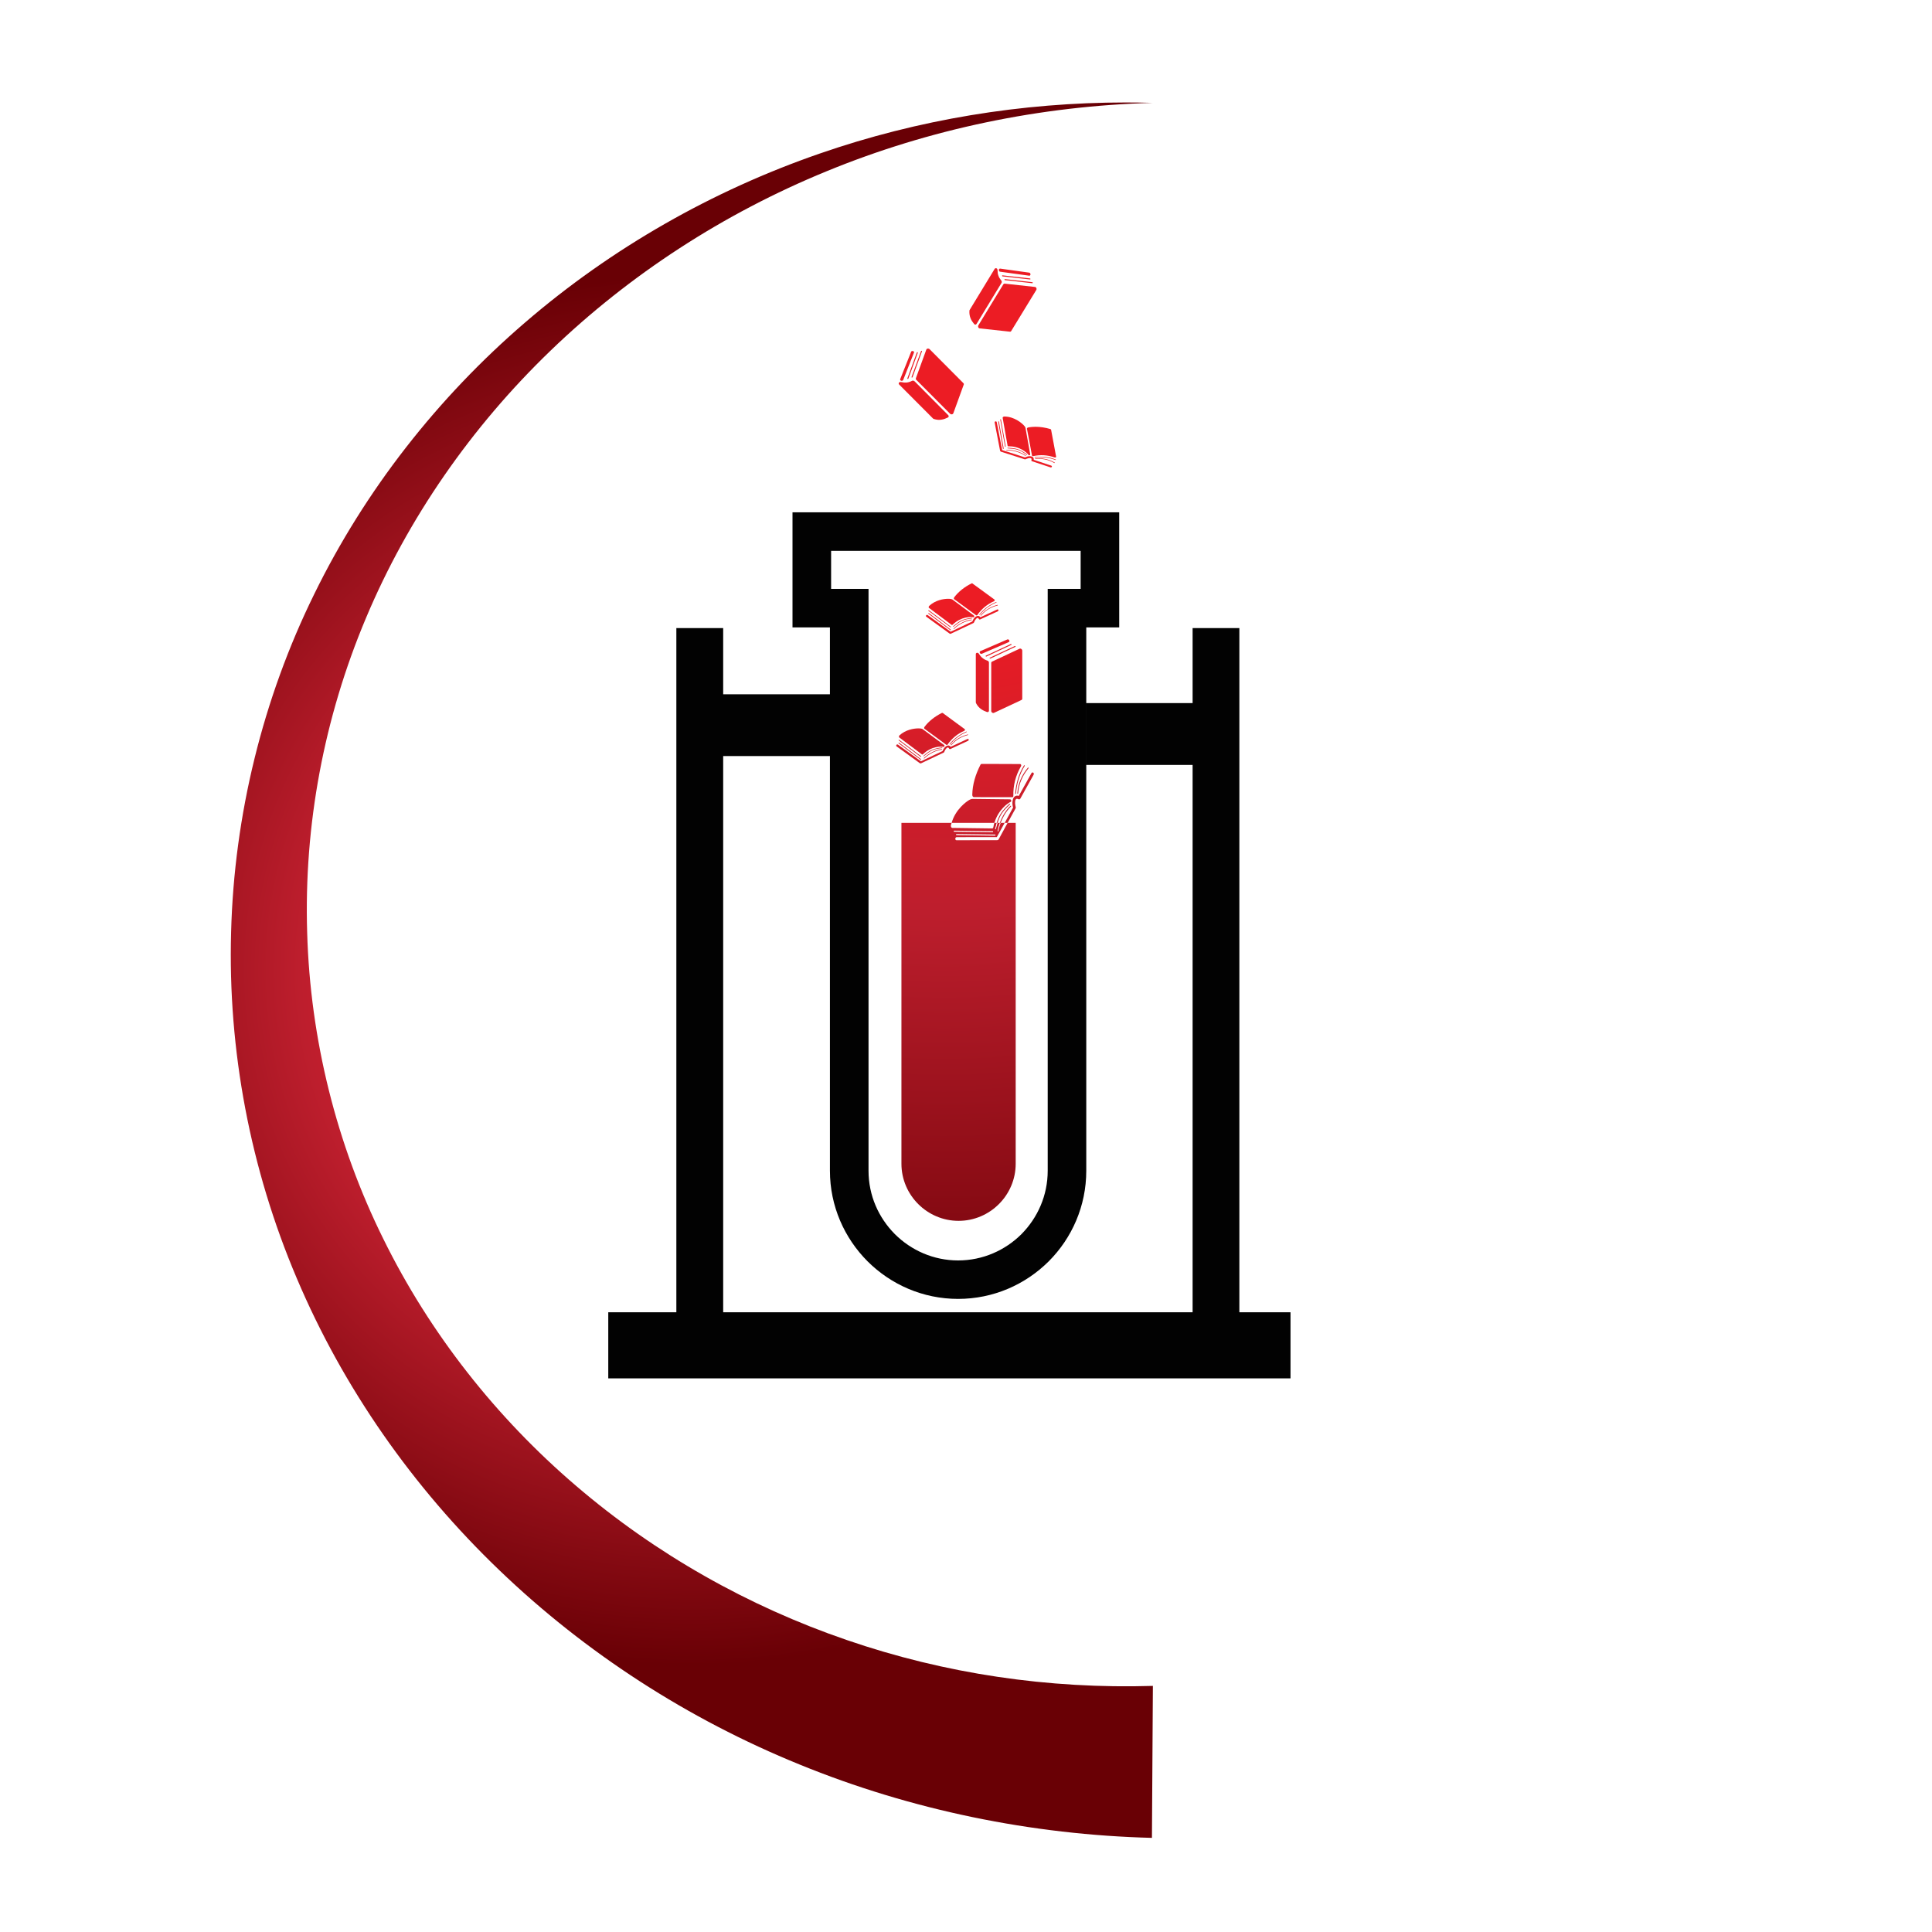 <?xml version="1.0" encoding="utf-8"?>
<!-- Generator: Adobe Illustrator 16.0.0, SVG Export Plug-In . SVG Version: 6.00 Build 0)  -->
<!DOCTYPE svg PUBLIC "-//W3C//DTD SVG 1.1//EN" "http://www.w3.org/Graphics/SVG/1.1/DTD/svg11.dtd">
<svg version="1.1" id="Layer_1" xmlns="http://www.w3.org/2000/svg" xmlns:xlink="http://www.w3.org/1999/xlink" x="0px" y="0px"
	 width="100px" height="100px" viewBox="0 0 100 100" enable-background="new 0 0 100 100" xml:space="preserve">
<g>
	<g>
		<defs>
			<path id="SVGID_1_" d="M52.144,33.096l-1.399,0.606c-0.035,0.012-0.049,0.052-0.029,0.091s0.063,0.061,0.098,0.049l1.395-0.606
				c0.035-0.01,0.05-0.052,0.03-0.091c-0.015-0.032-0.044-0.052-0.074-0.052C52.153,33.093,52.148,33.093,52.144,33.096"/>
		</defs>
		<clipPath id="SVGID_2_">
			<use xlink:href="#SVGID_1_"  overflow="visible"/>
		</clipPath>
		
			<radialGradient id="SVGID_3_" cx="-1110.113" cy="448.753" r="0.892" gradientTransform="matrix(0 63.544 63.544 0 -28466.529 70556.969)" gradientUnits="userSpaceOnUse">
			<stop  offset="0" style="stop-color:#EC1C24"/>
			<stop  offset="0.285" style="stop-color:#EC1C24"/>
			<stop  offset="0.564" style="stop-color:#BD1E2D"/>
			<stop  offset="1" style="stop-color:#690005"/>
		</radialGradient>
		<rect x="50.695" y="33.093" clip-path="url(#SVGID_2_)" fill="url(#SVGID_3_)" width="1.562" height="0.761"/>
	</g>
	<g>
		<defs>
			<polygon id="SVGID_4_" points="51.557,34.622 51.557,35.555 52.73,35.028 52.73,34.101 			"/>
		</defs>
		<clipPath id="SVGID_5_">
			<use xlink:href="#SVGID_4_"  overflow="visible"/>
		</clipPath>
		
			<radialGradient id="SVGID_6_" cx="-1110.105" cy="448.745" r="0.858" gradientTransform="matrix(0 63.522 63.522 0 -28456.09 70532.562)" gradientUnits="userSpaceOnUse">
			<stop  offset="0" style="stop-color:#EC1C24"/>
			<stop  offset="0.285" style="stop-color:#EC1C24"/>
			<stop  offset="0.564" style="stop-color:#BD1E2D"/>
			<stop  offset="1" style="stop-color:#690005"/>
		</radialGradient>
		<rect x="51.557" y="34.101" clip-path="url(#SVGID_5_)" fill="url(#SVGID_6_)" width="1.174" height="1.454"/>
	</g>
	<g>
		<defs>
			<path id="SVGID_7_" d="M52.774,33.577l-1.425,0.666c-0.024,0.012-0.044,0.037-0.044,0.071v2.484c0,0.015,0.005,0.035,0.015,0.052
				c0.029,0.045,0.084,0.066,0.124,0.049l1.424-0.667c0.024-0.01,0.044-0.035,0.044-0.069v-2.486c0-0.015-0.005-0.032-0.015-0.049
				c-0.02-0.037-0.059-0.057-0.089-0.057C52.794,33.569,52.784,33.569,52.774,33.577"/>
		</defs>
		<clipPath id="SVGID_8_">
			<use xlink:href="#SVGID_7_"  overflow="visible"/>
		</clipPath>
		
			<radialGradient id="SVGID_9_" cx="-1110.102" cy="448.748" r="0.857" gradientTransform="matrix(0 63.548 63.548 0 -28468.037 70561.367)" gradientUnits="userSpaceOnUse">
			<stop  offset="0" style="stop-color:#EC1C24"/>
			<stop  offset="0.285" style="stop-color:#EC1C24"/>
			<stop  offset="0.564" style="stop-color:#BD1E2D"/>
			<stop  offset="1" style="stop-color:#690005"/>
		</radialGradient>
		<rect x="51.306" y="33.569" clip-path="url(#SVGID_8_)" fill="url(#SVGID_9_)" width="1.606" height="3.346"/>
	</g>
	<g>
		<defs>
			<path id="SVGID_10_" d="M50.508,33.862v2.484c0,0.017,0.004,0.032,0.01,0.047c0.073,0.141,0.162,0.239,0.266,0.311
				c0.094,0.066,0.192,0.111,0.296,0.148c0.005,0.002,0.01,0.002,0.02,0.004c0.05,0.01,0.089-0.024,0.089-0.074v-2.484l0,0
				c0-0.044-0.034-0.091-0.079-0.104c-0.099-0.03-0.182-0.074-0.251-0.133c-0.074-0.054-0.133-0.126-0.183-0.212
				c-0.015-0.03-0.044-0.055-0.078-0.059c-0.006,0-0.016-0.003-0.021-0.003C50.537,33.788,50.508,33.818,50.508,33.862"/>
		</defs>
		<clipPath id="SVGID_11_">
			<use xlink:href="#SVGID_10_"  overflow="visible"/>
		</clipPath>
		
			<radialGradient id="SVGID_12_" cx="-1110.1" cy="448.755" r="0.853" gradientTransform="matrix(0 63.544 63.544 0 -28466.523 70556.883)" gradientUnits="userSpaceOnUse">
			<stop  offset="0" style="stop-color:#EC1C24"/>
			<stop  offset="0.285" style="stop-color:#EC1C24"/>
			<stop  offset="0.564" style="stop-color:#BD1E2D"/>
			<stop  offset="1" style="stop-color:#690005"/>
		</radialGradient>
		<rect x="50.508" y="33.788" clip-path="url(#SVGID_11_)" fill="url(#SVGID_12_)" width="0.68" height="3.078"/>
	</g>
	<g>
		<defs>
			<path id="SVGID_13_" d="M52.533,33.436l-1.301,0.606c-0.01,0.003-0.016,0.017-0.006,0.03c0.006,0.012,0.021,0.017,0.034,0.015
				l1.297-0.606c0.01-0.005,0.015-0.02,0.005-0.032c-0.005-0.007-0.015-0.012-0.024-0.012H52.533"/>
		</defs>
		<clipPath id="SVGID_14_">
			<use xlink:href="#SVGID_13_"  overflow="visible"/>
		</clipPath>
		
			<radialGradient id="SVGID_15_" cx="-1110.105" cy="448.742" r="0.843" gradientTransform="matrix(0 63.538 63.538 0 -28463.121 70550.727)" gradientUnits="userSpaceOnUse">
			<stop  offset="0" style="stop-color:#EC1C24"/>
			<stop  offset="0.285" style="stop-color:#EC1C24"/>
			<stop  offset="0.564" style="stop-color:#BD1E2D"/>
			<stop  offset="1" style="stop-color:#690005"/>
		</radialGradient>
		<rect x="51.217" y="33.436" clip-path="url(#SVGID_14_)" fill="url(#SVGID_15_)" width="1.355" height="0.653"/>
	</g>
	<g>
		<defs>
			<path id="SVGID_16_" d="M52.326,33.333l-1.301,0.606c-0.01,0.004-0.01,0.017-0.006,0.029c0.006,0.015,0.021,0.02,0.035,0.015
				l1.296-0.606c0.01-0.004,0.015-0.02,0.005-0.032c-0.005-0.007-0.015-0.012-0.02-0.012S52.326,33.333,52.326,33.333"/>
		</defs>
		<clipPath id="SVGID_17_">
			<use xlink:href="#SVGID_16_"  overflow="visible"/>
		</clipPath>
		
			<radialGradient id="SVGID_18_" cx="-1110.105" cy="448.751" r="0.839" gradientTransform="matrix(0 63.481 63.481 0 -28437.957 70487.328)" gradientUnits="userSpaceOnUse">
			<stop  offset="0" style="stop-color:#EC1C24"/>
			<stop  offset="0.285" style="stop-color:#EC1C24"/>
			<stop  offset="0.564" style="stop-color:#BD1E2D"/>
			<stop  offset="1" style="stop-color:#690005"/>
		</radialGradient>
		<rect x="51.016" y="33.333" clip-path="url(#SVGID_17_)" fill="url(#SVGID_18_)" width="1.35" height="0.656"/>
	</g>
	<g>
		<defs>
			<path id="SVGID_19_" d="M47.161,18.207l-0.566,1.415c-0.015,0.032,0.005,0.069,0.044,0.083c0.04,0.015,0.089,0,0.108-0.032
				l0.557-1.414c0.02-0.035,0-0.072-0.045-0.087c-0.01-0.005-0.02-0.005-0.029-0.005C47.2,18.167,47.17,18.18,47.161,18.207"/>
		</defs>
		<clipPath id="SVGID_20_">
			<use xlink:href="#SVGID_19_"  overflow="visible"/>
		</clipPath>
		
			<radialGradient id="SVGID_21_" cx="-1110.11" cy="448.744" r="0.847" gradientTransform="matrix(0 63.528 63.528 0 -28458.674 70539.484)" gradientUnits="userSpaceOnUse">
			<stop  offset="0" style="stop-color:#EC1C24"/>
			<stop  offset="0.285" style="stop-color:#EC1C24"/>
			<stop  offset="0.564" style="stop-color:#BD1E2D"/>
			<stop  offset="1" style="stop-color:#690005"/>
		</radialGradient>
		<rect x="46.58" y="18.167" clip-path="url(#SVGID_20_)" fill="url(#SVGID_21_)" width="0.744" height="1.553"/>
	</g>
	<g>
		<defs>
			<polygon id="SVGID_22_" points="47.821,19.698 48.482,20.361 48.94,19.161 48.285,18.503 			"/>
		</defs>
		<clipPath id="SVGID_23_">
			<use xlink:href="#SVGID_22_"  overflow="visible"/>
		</clipPath>
		
			<radialGradient id="SVGID_24_" cx="-1110.105" cy="448.747" r="0.855" gradientTransform="matrix(0 63.544 63.544 0 -28465.904 70556.594)" gradientUnits="userSpaceOnUse">
			<stop  offset="0" style="stop-color:#EC1C24"/>
			<stop  offset="0.285" style="stop-color:#EC1C24"/>
			<stop  offset="0.564" style="stop-color:#BD1E2D"/>
			<stop  offset="1" style="stop-color:#690005"/>
		</radialGradient>
		<rect x="47.821" y="18.503" clip-path="url(#SVGID_23_)" fill="url(#SVGID_24_)" width="1.119" height="1.858"/>
	</g>
	<g>
		<defs>
			<path id="SVGID_25_" d="M47.945,18.099l-0.538,1.476c-0.01,0.027-0.01,0.06,0.015,0.081l1.754,1.76l0,0
				c0.015,0.012,0.03,0.022,0.049,0.027c0.049,0.015,0.104-0.01,0.119-0.052l0.537-1.479c0.015-0.024,0.01-0.054-0.015-0.079
				l-1.75-1.759c-0.014-0.012-0.029-0.022-0.049-0.027c-0.01-0.003-0.024-0.005-0.034-0.005
				C47.994,18.042,47.955,18.064,47.945,18.099"/>
		</defs>
		<clipPath id="SVGID_26_">
			<use xlink:href="#SVGID_25_"  overflow="visible"/>
		</clipPath>
		
			<radialGradient id="SVGID_27_" cx="-1110.103" cy="448.751" r="0.86" gradientTransform="matrix(0 63.553 63.553 0 -28470.031 70566.094)" gradientUnits="userSpaceOnUse">
			<stop  offset="0" style="stop-color:#EC1C24"/>
			<stop  offset="0.285" style="stop-color:#EC1C24"/>
			<stop  offset="0.564" style="stop-color:#BD1E2D"/>
			<stop  offset="1" style="stop-color:#690005"/>
		</radialGradient>
		<rect x="47.397" y="18.042" clip-path="url(#SVGID_26_)" fill="url(#SVGID_27_)" width="2.499" height="3.416"/>
	</g>
	<g>
		<defs>
			<path id="SVGID_28_" d="M47.2,19.715c-0.089,0.047-0.177,0.074-0.271,0.084c-0.089,0.007-0.182,0-0.281-0.022
				c-0.03-0.01-0.069-0.007-0.099,0.012c-0.04,0.027-0.044,0.079-0.01,0.113l1.754,1.76l0,0c0.01,0.012,0.025,0.02,0.04,0.024
				c0.152,0.049,0.286,0.055,0.404,0.034c0.118-0.017,0.217-0.059,0.315-0.106c0.005-0.002,0.015-0.004,0.02-0.01
				c0.039-0.027,0.044-0.079,0.01-0.113l-1.75-1.762l-0.005,0.003c-0.02-0.02-0.044-0.032-0.074-0.032
				C47.235,19.701,47.215,19.705,47.2,19.715"/>
		</defs>
		<clipPath id="SVGID_29_">
			<use xlink:href="#SVGID_28_"  overflow="visible"/>
		</clipPath>
		
			<radialGradient id="SVGID_30_" cx="-1110.101" cy="448.755" r="0.857" gradientTransform="matrix(0 63.539 63.539 0 -28464.012 70550.391)" gradientUnits="userSpaceOnUse">
			<stop  offset="0" style="stop-color:#EC1C24"/>
			<stop  offset="0.285" style="stop-color:#EC1C24"/>
			<stop  offset="0.564" style="stop-color:#BD1E2D"/>
			<stop  offset="1" style="stop-color:#690005"/>
		</radialGradient>
		<rect x="46.506" y="19.701" clip-path="url(#SVGID_29_)" fill="url(#SVGID_30_)" width="2.612" height="2.041"/>
	</g>
	<g>
		<defs>
			<path id="SVGID_31_" d="M47.674,18.172l-0.493,1.343c-0.005,0.013,0.004,0.024,0.019,0.027c0.01,0.004,0.025,0,0.03-0.013
				l0.492-1.346c0.005-0.012-0.005-0.021-0.02-0.027h-0.005C47.688,18.158,47.674,18.163,47.674,18.172"/>
		</defs>
		<clipPath id="SVGID_32_">
			<use xlink:href="#SVGID_31_"  overflow="visible"/>
		</clipPath>
		
			<radialGradient id="SVGID_33_" cx="-1110.108" cy="448.742" r="0.827" gradientTransform="matrix(0 63.549 63.549 0 -28467.949 70562.648)" gradientUnits="userSpaceOnUse">
			<stop  offset="0" style="stop-color:#EC1C24"/>
			<stop  offset="0.285" style="stop-color:#EC1C24"/>
			<stop  offset="0.564" style="stop-color:#BD1E2D"/>
			<stop  offset="1" style="stop-color:#690005"/>
		</radialGradient>
		<rect x="47.176" y="18.158" clip-path="url(#SVGID_32_)" fill="url(#SVGID_33_)" width="0.552" height="1.39"/>
	</g>
	<g>
		<defs>
			<path id="SVGID_34_" d="M47.457,18.244l-0.493,1.343c-0.005,0.012,0,0.025,0.015,0.027c0.015,0.005,0.03,0,0.035-0.012
				l0.493-1.346c0-0.01-0.004-0.022-0.02-0.027h-0.005C47.466,18.229,47.457,18.234,47.457,18.244"/>
		</defs>
		<clipPath id="SVGID_35_">
			<use xlink:href="#SVGID_34_"  overflow="visible"/>
		</clipPath>
		
			<radialGradient id="SVGID_36_" cx="-1110.106" cy="448.747" r="0.877" gradientTransform="matrix(0 63.539 63.539 0 -28463.621 70551.039)" gradientUnits="userSpaceOnUse">
			<stop  offset="0" style="stop-color:#EC1C24"/>
			<stop  offset="0.285" style="stop-color:#EC1C24"/>
			<stop  offset="0.564" style="stop-color:#BD1E2D"/>
			<stop  offset="1" style="stop-color:#690005"/>
		</radialGradient>
		<rect x="46.959" y="18.229" clip-path="url(#SVGID_35_)" fill="url(#SVGID_36_)" width="0.547" height="1.39"/>
	</g>
	<g>
		<defs>
			<path id="SVGID_37_" d="M51.7,13.966c-0.005,0.044,0.02,0.086,0.054,0.096l1.509,0.207c0.039,0.01,0.068-0.017,0.074-0.062
				c0.004-0.042-0.021-0.083-0.055-0.093l-1.508-0.21c-0.006,0-0.01,0-0.015,0C51.729,13.904,51.705,13.929,51.7,13.966"/>
		</defs>
		<clipPath id="SVGID_38_">
			<use xlink:href="#SVGID_37_"  overflow="visible"/>
		</clipPath>
		
			<radialGradient id="SVGID_39_" cx="-1110.105" cy="448.751" r="0.834" gradientTransform="matrix(0 63.545 63.545 0 -28466.637 70558.273)" gradientUnits="userSpaceOnUse">
			<stop  offset="0" style="stop-color:#EC1C24"/>
			<stop  offset="0.285" style="stop-color:#EC1C24"/>
			<stop  offset="0.564" style="stop-color:#BD1E2D"/>
			<stop  offset="1" style="stop-color:#690005"/>
		</radialGradient>
		<rect x="51.695" y="13.904" clip-path="url(#SVGID_38_)" fill="url(#SVGID_39_)" width="1.646" height="0.375"/>
	</g>
	<g>
		<defs>
			<polygon id="SVGID_40_" points="51.503,15.91 52.774,16.071 53.258,15.28 51.991,15.112 			"/>
		</defs>
		<clipPath id="SVGID_41_">
			<use xlink:href="#SVGID_40_"  overflow="visible"/>
		</clipPath>
		
			<radialGradient id="SVGID_42_" cx="-1110.101" cy="448.757" r="0.84" gradientTransform="matrix(0 63.544 63.544 0 -28466.404 70556.25)" gradientUnits="userSpaceOnUse">
			<stop  offset="0" style="stop-color:#EC1C24"/>
			<stop  offset="0.285" style="stop-color:#EC1C24"/>
			<stop  offset="0.564" style="stop-color:#BD1E2D"/>
			<stop  offset="1" style="stop-color:#690005"/>
		</radialGradient>
		<rect x="51.503" y="15.112" clip-path="url(#SVGID_41_)" fill="url(#SVGID_42_)" width="1.755" height="0.959"/>
	</g>
	<g>
		<defs>
			<path id="SVGID_43_" d="M51.932,14.718l-1.291,2.119l0,0c-0.01,0.015-0.015,0.035-0.015,0.054c0,0.054,0.034,0.104,0.079,0.106
				l1.563,0.17c0.028,0.004,0.059-0.005,0.073-0.035l1.296-2.122c0.01-0.015,0.015-0.032,0.015-0.052
				c0-0.054-0.034-0.102-0.083-0.106l-1.558-0.17c-0.005-0.002-0.01-0.002-0.015-0.002C51.972,14.681,51.946,14.693,51.932,14.718"
				/>
		</defs>
		<clipPath id="SVGID_44_">
			<use xlink:href="#SVGID_43_"  overflow="visible"/>
		</clipPath>
		
			<radialGradient id="SVGID_45_" cx="-1110.106" cy="448.748" r="0.866" gradientTransform="matrix(0 63.529 63.529 0 -28459.453 70540.516)" gradientUnits="userSpaceOnUse">
			<stop  offset="0" style="stop-color:#EC1C24"/>
			<stop  offset="0.285" style="stop-color:#EC1C24"/>
			<stop  offset="0.564" style="stop-color:#BD1E2D"/>
			<stop  offset="1" style="stop-color:#690005"/>
		</radialGradient>
		<rect x="50.626" y="14.681" clip-path="url(#SVGID_44_)" fill="url(#SVGID_45_)" width="3.025" height="2.491"/>
	</g>
	<g>
		<defs>
			<path id="SVGID_46_" d="M51.483,13.917l-1.291,2.122c-0.01,0.012-0.015,0.029-0.015,0.044c-0.01,0.157,0.015,0.288,0.064,0.404
				c0.044,0.106,0.109,0.195,0.177,0.279c0.005,0.005,0.005,0.013,0.015,0.015c0.034,0.035,0.084,0.027,0.113-0.015l1.291-2.122
				c0.025-0.037,0.02-0.096-0.015-0.128c-0.063-0.077-0.113-0.157-0.144-0.246c-0.034-0.084-0.044-0.178-0.044-0.273
				c0-0.035-0.01-0.072-0.034-0.096c-0.02-0.013-0.034-0.02-0.055-0.02C51.522,13.88,51.498,13.892,51.483,13.917"/>
		</defs>
		<clipPath id="SVGID_47_">
			<use xlink:href="#SVGID_46_"  overflow="visible"/>
		</clipPath>
		
			<radialGradient id="SVGID_48_" cx="-1110.104" cy="448.751" r="0.861" gradientTransform="matrix(0 63.54 63.54 0 -28464.348 70551.805)" gradientUnits="userSpaceOnUse">
			<stop  offset="0" style="stop-color:#EC1C24"/>
			<stop  offset="0.285" style="stop-color:#EC1C24"/>
			<stop  offset="0.564" style="stop-color:#BD1E2D"/>
			<stop  offset="1" style="stop-color:#690005"/>
		</radialGradient>
		<rect x="50.167" y="13.88" clip-path="url(#SVGID_47_)" fill="url(#SVGID_48_)" width="1.696" height="2.935"/>
	</g>
	<g>
		<defs>
			<path id="SVGID_49_" d="M51.991,14.469c0,0.018,0.01,0.03,0.02,0.03l1.425,0.16c0.01,0,0.02-0.01,0.02-0.025
				c0-0.012-0.01-0.024-0.02-0.027l-1.42-0.161c-0.005,0-0.005,0-0.005,0C52.001,14.446,51.991,14.459,51.991,14.469"/>
		</defs>
		<clipPath id="SVGID_50_">
			<use xlink:href="#SVGID_49_"  overflow="visible"/>
		</clipPath>
		
			<radialGradient id="SVGID_51_" cx="-1110.101" cy="448.754" r="0.898" gradientTransform="matrix(0 63.523 63.523 0 -28456.953 70532.641)" gradientUnits="userSpaceOnUse">
			<stop  offset="0" style="stop-color:#EC1C24"/>
			<stop  offset="0.285" style="stop-color:#EC1C24"/>
			<stop  offset="0.564" style="stop-color:#BD1E2D"/>
			<stop  offset="1" style="stop-color:#690005"/>
		</radialGradient>
		<rect x="51.991" y="14.446" clip-path="url(#SVGID_50_)" fill="url(#SVGID_51_)" width="1.464" height="0.212"/>
	</g>
	<g>
		<defs>
			<path id="SVGID_52_" d="M51.867,14.277c0,0.014,0.01,0.025,0.021,0.027l1.424,0.16c0.015,0,0.025-0.01,0.025-0.022
				c0-0.017-0.011-0.027-0.025-0.03l-1.419-0.16c-0.005,0-0.005,0-0.005,0C51.877,14.252,51.867,14.262,51.867,14.277"/>
		</defs>
		<clipPath id="SVGID_53_">
			<use xlink:href="#SVGID_52_"  overflow="visible"/>
		</clipPath>
		
			<radialGradient id="SVGID_54_" cx="-1110.104" cy="448.749" r="0.86" gradientTransform="matrix(0 63.534 63.534 0 -28461.523 70545.445)" gradientUnits="userSpaceOnUse">
			<stop  offset="0" style="stop-color:#EC1C24"/>
			<stop  offset="0.285" style="stop-color:#EC1C24"/>
			<stop  offset="0.564" style="stop-color:#BD1E2D"/>
			<stop  offset="1" style="stop-color:#690005"/>
		</radialGradient>
		<rect x="51.867" y="14.252" clip-path="url(#SVGID_53_)" fill="url(#SVGID_54_)" width="1.47" height="0.211"/>
	</g>
	<g>
		<defs>
			<path id="SVGID_55_" d="M50.069,38.253l-0.862,0.402c-0.02-0.024-0.04-0.04-0.059-0.052c-0.035-0.021-0.079-0.021-0.119-0.01
				c-0.04,0.015-0.079,0.04-0.114,0.077c-0.049,0.049-0.098,0.123-0.133,0.207l-1.114,0.527l-1.192-0.865
				c-0.025-0.015-0.055-0.007-0.074,0.014c-0.02,0.028-0.02,0.057,0,0.074l1.203,0.872c0.02,0.013,0.04,0.02,0.069,0.01l1.158-0.549
				c0.04-0.018,0.045-0.045,0.059-0.079c0.024-0.062,0.06-0.111,0.094-0.148c0.019-0.02,0.04-0.035,0.059-0.04
				c0.015-0.005,0.025-0.002,0.04,0.005c0.015,0.008,0.029,0.022,0.04,0.044c0.015,0.025,0.039,0.04,0.069,0.027l0.912-0.424
				c0.024-0.012,0.044-0.044,0.034-0.071c-0.005-0.015-0.02-0.027-0.044-0.027C50.088,38.249,50.079,38.251,50.069,38.253"/>
		</defs>
		<clipPath id="SVGID_56_">
			<use xlink:href="#SVGID_55_"  overflow="visible"/>
		</clipPath>
		
			<radialGradient id="SVGID_57_" cx="-1110.111" cy="448.747" r="0.871" gradientTransform="matrix(0 63.549 63.549 0 -28468.328 70562.453)" gradientUnits="userSpaceOnUse">
			<stop  offset="0" style="stop-color:#EC1C24"/>
			<stop  offset="0.285" style="stop-color:#EC1C24"/>
			<stop  offset="0.564" style="stop-color:#BD1E2D"/>
			<stop  offset="1" style="stop-color:#690005"/>
		</radialGradient>
		<rect x="46.382" y="38.249" clip-path="url(#SVGID_56_)" fill="url(#SVGID_57_)" width="3.765" height="1.271"/>
	</g>
	<g>
		<defs>
			<path id="SVGID_58_" d="M48.758,38.689c-0.468,0.054-0.631,0.148-0.961,0.431c-0.01,0.005-0.01,0.013-0.005,0.02
				c0.005,0.008,0.015,0.01,0.02,0.002c0.35-0.286,0.488-0.372,0.946-0.421c0.01-0.002,0.015-0.01,0.015-0.02
				c0-0.007-0.004-0.012-0.01-0.012C48.758,38.689,48.758,38.689,48.758,38.689"/>
		</defs>
		<clipPath id="SVGID_59_">
			<use xlink:href="#SVGID_58_"  overflow="visible"/>
		</clipPath>
		
			<radialGradient id="SVGID_60_" cx="-1110.111" cy="448.752" r="0.881" gradientTransform="matrix(0 63.557 63.557 0 -28472.268 70571.141)" gradientUnits="userSpaceOnUse">
			<stop  offset="0" style="stop-color:#EC1C24"/>
			<stop  offset="0.285" style="stop-color:#EC1C24"/>
			<stop  offset="0.564" style="stop-color:#BD1E2D"/>
			<stop  offset="1" style="stop-color:#690005"/>
		</radialGradient>
		<rect x="47.787" y="38.689" clip-path="url(#SVGID_59_)" fill="url(#SVGID_60_)" width="0.986" height="0.461"/>
	</g>
	<g>
		<defs>
			<path id="SVGID_61_" d="M48.748,38.771c-0.325,0.042-0.675,0.224-0.922,0.463c-0.01,0.007-0.01,0.017-0.005,0.022
				c0.005,0.008,0.015,0.008,0.025,0c0.242-0.234,0.586-0.414,0.896-0.451c0.01-0.002,0.015-0.01,0.02-0.02
				C48.763,38.778,48.758,38.771,48.748,38.771L48.748,38.771"/>
		</defs>
		<clipPath id="SVGID_62_">
			<use xlink:href="#SVGID_61_"  overflow="visible"/>
		</clipPath>
		
			<radialGradient id="SVGID_63_" cx="-1110.123" cy="448.745" r="0.889" gradientTransform="matrix(0 63.527 63.527 0 -28458.004 70537.719)" gradientUnits="userSpaceOnUse">
			<stop  offset="0" style="stop-color:#EC1C24"/>
			<stop  offset="0.285" style="stop-color:#EC1C24"/>
			<stop  offset="0.564" style="stop-color:#BD1E2D"/>
			<stop  offset="1" style="stop-color:#690005"/>
		</radialGradient>
		<rect x="47.816" y="38.771" clip-path="url(#SVGID_62_)" fill="url(#SVGID_63_)" width="0.946" height="0.493"/>
	</g>
	<g>
		<defs>
			<path id="SVGID_64_" d="M50.088,38.017c-0.167,0.042-0.32,0.104-0.468,0.19c-0.148,0.086-0.281,0.2-0.399,0.34
				c-0.01,0.007-0.01,0.017,0,0.022c0.005,0.007,0.015,0.005,0.025-0.005c0.113-0.138,0.247-0.246,0.389-0.331
				c0.138-0.083,0.295-0.145,0.453-0.185c0.01-0.005,0.02-0.012,0.02-0.02c0-0.007-0.01-0.013-0.01-0.013H50.088"/>
		</defs>
		<clipPath id="SVGID_65_">
			<use xlink:href="#SVGID_64_"  overflow="visible"/>
		</clipPath>
		
			<radialGradient id="SVGID_66_" cx="-1110.107" cy="448.745" r="0.858" gradientTransform="matrix(0 63.529 63.529 0 -28458.912 70539.68)" gradientUnits="userSpaceOnUse">
			<stop  offset="0" style="stop-color:#EC1C24"/>
			<stop  offset="0.285" style="stop-color:#EC1C24"/>
			<stop  offset="0.564" style="stop-color:#BD1E2D"/>
			<stop  offset="1" style="stop-color:#690005"/>
		</radialGradient>
		<rect x="49.211" y="38.017" clip-path="url(#SVGID_65_)" fill="url(#SVGID_66_)" width="0.897" height="0.56"/>
	</g>
	<g>
		<defs>
			<path id="SVGID_67_" d="M50.02,37.867c-0.172,0.069-0.325,0.158-0.473,0.266c-0.143,0.108-0.276,0.234-0.395,0.375
				c-0.004,0.01-0.004,0.017,0,0.022c0.01,0.007,0.02,0.003,0.025-0.002c0.119-0.14,0.246-0.264,0.389-0.37
				c0.138-0.106,0.295-0.194,0.463-0.264c0.005-0.004,0.01-0.012,0.01-0.02s-0.005-0.01-0.01-0.01s-0.01,0-0.01,0"/>
		</defs>
		<clipPath id="SVGID_68_">
			<use xlink:href="#SVGID_67_"  overflow="visible"/>
		</clipPath>
		
			<radialGradient id="SVGID_69_" cx="-1110.114" cy="448.751" r="0.88" gradientTransform="matrix(0 63.526 63.526 0 -28457.891 70536.391)" gradientUnits="userSpaceOnUse">
			<stop  offset="0" style="stop-color:#EC1C24"/>
			<stop  offset="0.285" style="stop-color:#EC1C24"/>
			<stop  offset="0.564" style="stop-color:#BD1E2D"/>
			<stop  offset="1" style="stop-color:#690005"/>
		</radialGradient>
		<rect x="49.147" y="37.864" clip-path="url(#SVGID_68_)" fill="url(#SVGID_69_)" width="0.892" height="0.672"/>
	</g>
	<g>
		<defs>
			<path id="SVGID_70_" d="M46.51,38.448c-0.004,0.007-0.004,0.018,0,0.025l1.134,0.848c0.01,0.004,0.02,0.004,0.03-0.003
				c0.004-0.01,0.004-0.02-0.005-0.025l-1.133-0.85c0-0.002-0.005-0.002-0.01-0.002C46.52,38.441,46.516,38.443,46.51,38.448"/>
		</defs>
		<clipPath id="SVGID_71_">
			<use xlink:href="#SVGID_70_"  overflow="visible"/>
		</clipPath>
		
			<radialGradient id="SVGID_72_" cx="-1110.096" cy="448.745" r="0.823" gradientTransform="matrix(0 63.531 63.531 0 -28460.117 70543.039)" gradientUnits="userSpaceOnUse">
			<stop  offset="0" style="stop-color:#EC1C24"/>
			<stop  offset="0.285" style="stop-color:#EC1C24"/>
			<stop  offset="0.564" style="stop-color:#BD1E2D"/>
			<stop  offset="1" style="stop-color:#690005"/>
		</radialGradient>
		<rect x="46.506" y="38.441" clip-path="url(#SVGID_71_)" fill="url(#SVGID_72_)" width="1.172" height="0.884"/>
	</g>
	<g>
		<defs>
			<path id="SVGID_73_" d="M46.516,38.298c-0.01,0.007-0.01,0.017,0,0.022l1.134,0.853c0.004,0.002,0.019,0,0.024-0.007
				c0.004-0.008,0.004-0.017,0-0.025l-1.134-0.848c-0.005-0.003-0.005-0.003-0.01-0.003S46.52,38.293,46.516,38.298"/>
		</defs>
		<clipPath id="SVGID_74_">
			<use xlink:href="#SVGID_73_"  overflow="visible"/>
		</clipPath>
		
			<radialGradient id="SVGID_75_" cx="-1110.107" cy="448.741" r="0.849" gradientTransform="matrix(0 63.562 63.562 0 -28473.631 70576.961)" gradientUnits="userSpaceOnUse">
			<stop  offset="0" style="stop-color:#EC1C24"/>
			<stop  offset="0.285" style="stop-color:#EC1C24"/>
			<stop  offset="0.564" style="stop-color:#BD1E2D"/>
			<stop  offset="1" style="stop-color:#690005"/>
		</radialGradient>
		<rect x="46.506" y="38.29" clip-path="url(#SVGID_74_)" fill="url(#SVGID_75_)" width="1.172" height="0.885"/>
	</g>
	<g>
		<defs>
			<path id="SVGID_76_" d="M46.55,38.068c-0.034,0.055-0.02,0.089-0.005,0.102c0.394,0.296,0.779,0.581,1.173,0.877
				c0.03,0.017,0.044,0.003,0.064-0.015c0.423-0.411,0.931-0.407,1.069-0.373c0.029-0.015,0.044-0.044,0.035-0.071
				c0-0.007-0.01-0.017-0.015-0.022c-0.389-0.291-0.715-0.532-1.109-0.823c-0.02-0.017-0.054-0.027-0.084-0.032
				c-0.034-0.005-0.083-0.01-0.143-0.01C47.294,37.702,46.87,37.771,46.55,38.068"/>
		</defs>
		<clipPath id="SVGID_77_">
			<use xlink:href="#SVGID_76_"  overflow="visible"/>
		</clipPath>
		
			<radialGradient id="SVGID_78_" cx="-1110.109" cy="448.744" r="0.863" gradientTransform="matrix(0 63.549 63.549 0 -28467.83 70561.891)" gradientUnits="userSpaceOnUse">
			<stop  offset="0" style="stop-color:#EC1C24"/>
			<stop  offset="0.285" style="stop-color:#EC1C24"/>
			<stop  offset="0.564" style="stop-color:#BD1E2D"/>
			<stop  offset="1" style="stop-color:#690005"/>
		</radialGradient>
		<rect x="46.516" y="37.702" clip-path="url(#SVGID_77_)" fill="url(#SVGID_78_)" width="2.38" height="1.362"/>
	</g>
	<g>
		<defs>
			<path id="SVGID_79_" d="M48.743,36.905c-0.354,0.18-0.66,0.412-0.887,0.712c-0.04,0.054-0.024,0.086-0.01,0.101
				c0.394,0.296,0.744,0.537,1.139,0.835c0.029,0.018,0.049,0.005,0.064-0.017c0.217-0.31,0.498-0.552,0.862-0.709
				c0.025-0.015,0.04-0.044,0.035-0.072c-0.005-0.01-0.01-0.017-0.02-0.021c-0.389-0.289-0.739-0.538-1.128-0.829
				c-0.01-0.004-0.02-0.007-0.029-0.007C48.763,36.898,48.753,36.901,48.743,36.905"/>
		</defs>
		<clipPath id="SVGID_80_">
			<use xlink:href="#SVGID_79_"  overflow="visible"/>
		</clipPath>
		
			<radialGradient id="SVGID_81_" cx="-1110.107" cy="448.746" r="0.858" gradientTransform="matrix(0 63.554 63.554 0 -28470.144 70567.445)" gradientUnits="userSpaceOnUse">
			<stop  offset="0" style="stop-color:#EC1C24"/>
			<stop  offset="0.285" style="stop-color:#EC1C24"/>
			<stop  offset="0.564" style="stop-color:#BD1E2D"/>
			<stop  offset="1" style="stop-color:#690005"/>
		</radialGradient>
		<rect x="47.816" y="36.898" clip-path="url(#SVGID_80_)" fill="url(#SVGID_81_)" width="2.134" height="1.674"/>
	</g>
	<g>
		<defs>
			<path id="SVGID_82_" d="M51.611,31.548l-0.867,0.402c-0.015-0.025-0.035-0.042-0.055-0.052c-0.039-0.022-0.079-0.025-0.123-0.01
				c-0.039,0.012-0.074,0.037-0.113,0.071c-0.049,0.051-0.094,0.126-0.128,0.209l-1.119,0.53l-1.193-0.865
				c-0.02-0.015-0.054-0.007-0.074,0.015c-0.02,0.024-0.02,0.057,0.005,0.071l1.203,0.872c0.014,0.013,0.039,0.02,0.063,0.013
				l1.164-0.55c0.04-0.02,0.044-0.044,0.059-0.081c0.024-0.059,0.059-0.111,0.094-0.145c0.02-0.021,0.039-0.035,0.054-0.04
				c0.016-0.005,0.029-0.005,0.045,0.002c0.015,0.007,0.024,0.022,0.039,0.045c0.015,0.024,0.034,0.039,0.064,0.027l0.916-0.421
				c0.025-0.015,0.04-0.044,0.034-0.072c-0.009-0.017-0.024-0.027-0.044-0.027C51.626,31.543,51.621,31.543,51.611,31.548"/>
		</defs>
		<clipPath id="SVGID_83_">
			<use xlink:href="#SVGID_82_"  overflow="visible"/>
		</clipPath>
		
			<radialGradient id="SVGID_84_" cx="-1110.107" cy="448.741" r="0.853" gradientTransform="matrix(0 63.57 63.57 0 -28477.185 70585.656)" gradientUnits="userSpaceOnUse">
			<stop  offset="0" style="stop-color:#EC1C24"/>
			<stop  offset="0.285" style="stop-color:#EC1C24"/>
			<stop  offset="0.564" style="stop-color:#BD1E2D"/>
			<stop  offset="1" style="stop-color:#690005"/>
		</radialGradient>
		<rect x="47.92" y="31.543" clip-path="url(#SVGID_83_)" fill="url(#SVGID_84_)" width="3.766" height="1.269"/>
	</g>
	<g>
		<defs>
			<path id="SVGID_85_" d="M50.295,31.982c-0.463,0.057-0.626,0.148-0.956,0.431c-0.01,0.005-0.01,0.017-0.01,0.022
				c0.005,0.007,0.015,0.007,0.025,0.002c0.35-0.285,0.488-0.372,0.941-0.423c0.01-0.003,0.02-0.007,0.02-0.017
				c0-0.007-0.005-0.015-0.015-0.015C50.301,31.982,50.301,31.982,50.295,31.982"/>
		</defs>
		<clipPath id="SVGID_86_">
			<use xlink:href="#SVGID_85_"  overflow="visible"/>
		</clipPath>
		
			<radialGradient id="SVGID_87_" cx="-1110.1" cy="448.75" r="0.832" gradientTransform="matrix(0 63.498 63.498 0 -28445.354 70505.461)" gradientUnits="userSpaceOnUse">
			<stop  offset="0" style="stop-color:#EC1C24"/>
			<stop  offset="0.285" style="stop-color:#EC1C24"/>
			<stop  offset="0.564" style="stop-color:#BD1E2D"/>
			<stop  offset="1" style="stop-color:#690005"/>
		</radialGradient>
		<rect x="49.33" y="31.982" clip-path="url(#SVGID_86_)" fill="url(#SVGID_87_)" width="0.986" height="0.461"/>
	</g>
	<g>
		<defs>
			<path id="SVGID_88_" d="M50.286,32.066c-0.32,0.04-0.67,0.224-0.921,0.463c-0.005,0.005-0.01,0.018-0.005,0.022
				c0.01,0.005,0.02,0.005,0.025-0.002c0.246-0.234,0.587-0.412,0.902-0.451c0.01-0.002,0.015-0.007,0.015-0.017
				C50.301,32.073,50.295,32.066,50.286,32.066L50.286,32.066"/>
		</defs>
		<clipPath id="SVGID_89_">
			<use xlink:href="#SVGID_88_"  overflow="visible"/>
		</clipPath>
		
			<radialGradient id="SVGID_90_" cx="-1110.116" cy="448.757" r="0.889" gradientTransform="matrix(0 63.473 63.473 0 -28434.703 70478.078)" gradientUnits="userSpaceOnUse">
			<stop  offset="0" style="stop-color:#EC1C24"/>
			<stop  offset="0.285" style="stop-color:#EC1C24"/>
			<stop  offset="0.564" style="stop-color:#BD1E2D"/>
			<stop  offset="1" style="stop-color:#690005"/>
		</radialGradient>
		<rect x="49.354" y="32.066" clip-path="url(#SVGID_89_)" fill="url(#SVGID_90_)" width="0.946" height="0.491"/>
	</g>
	<g>
		<defs>
			<path id="SVGID_91_" d="M51.631,31.309c-0.167,0.042-0.325,0.104-0.468,0.192c-0.147,0.087-0.281,0.197-0.404,0.341
				c-0.005,0.007-0.005,0.017,0,0.022c0.01,0.004,0.02,0.002,0.024-0.005c0.118-0.138,0.246-0.247,0.39-0.333
				c0.143-0.084,0.296-0.146,0.458-0.185c0.011-0.002,0.015-0.012,0.015-0.02S51.642,31.309,51.631,31.309L51.631,31.309"/>
		</defs>
		<clipPath id="SVGID_92_">
			<use xlink:href="#SVGID_91_"  overflow="visible"/>
		</clipPath>
		
			<radialGradient id="SVGID_93_" cx="-1110.106" cy="448.744" r="0.859" gradientTransform="matrix(0 63.53 63.53 0 -28459.685 70541.531)" gradientUnits="userSpaceOnUse">
			<stop  offset="0" style="stop-color:#EC1C24"/>
			<stop  offset="0.285" style="stop-color:#EC1C24"/>
			<stop  offset="0.564" style="stop-color:#BD1E2D"/>
			<stop  offset="1" style="stop-color:#690005"/>
		</radialGradient>
		<rect x="50.754" y="31.309" clip-path="url(#SVGID_92_)" fill="url(#SVGID_93_)" width="0.892" height="0.56"/>
	</g>
	<g>
		<defs>
			<path id="SVGID_94_" d="M51.563,31.159c-0.173,0.069-0.33,0.16-0.474,0.266c-0.143,0.108-0.276,0.234-0.394,0.377
				c-0.006,0.007-0.006,0.017,0,0.022c0.004,0.005,0.014,0.002,0.024-0.005c0.118-0.138,0.246-0.264,0.384-0.37
				c0.144-0.103,0.296-0.192,0.464-0.261c0.01-0.005,0.015-0.015,0.015-0.022c-0.005-0.005-0.01-0.01-0.015-0.01L51.563,31.159"/>
		</defs>
		<clipPath id="SVGID_95_">
			<use xlink:href="#SVGID_94_"  overflow="visible"/>
		</clipPath>
		
			<radialGradient id="SVGID_96_" cx="-1110.103" cy="448.743" r="0.84" gradientTransform="matrix(0 63.565 63.565 0 -28474.758 70579.586)" gradientUnits="userSpaceOnUse">
			<stop  offset="0" style="stop-color:#EC1C24"/>
			<stop  offset="0.285" style="stop-color:#EC1C24"/>
			<stop  offset="0.564" style="stop-color:#BD1E2D"/>
			<stop  offset="1" style="stop-color:#690005"/>
		</radialGradient>
		<rect x="50.689" y="31.157" clip-path="url(#SVGID_95_)" fill="url(#SVGID_96_)" width="0.893" height="0.672"/>
	</g>
	<g>
		<defs>
			<path id="SVGID_97_" d="M48.053,31.741c-0.01,0.01-0.01,0.02,0,0.025l1.133,0.85c0.005,0.005,0.02,0.002,0.024-0.005
				c0.005-0.007,0.005-0.017,0-0.025l-1.133-0.85c-0.005,0-0.005-0.002-0.011-0.002C48.063,31.733,48.053,31.736,48.053,31.741"/>
		</defs>
		<clipPath id="SVGID_98_">
			<use xlink:href="#SVGID_97_"  overflow="visible"/>
		</clipPath>
		
			<radialGradient id="SVGID_99_" cx="-1110.088" cy="448.752" r="0.824" gradientTransform="matrix(0 63.562 63.562 0 -28474.246 70575.977)" gradientUnits="userSpaceOnUse">
			<stop  offset="0" style="stop-color:#EC1C24"/>
			<stop  offset="0.285" style="stop-color:#EC1C24"/>
			<stop  offset="0.564" style="stop-color:#BD1E2D"/>
			<stop  offset="1" style="stop-color:#690005"/>
		</radialGradient>
		<rect x="48.043" y="31.733" clip-path="url(#SVGID_98_)" fill="url(#SVGID_99_)" width="1.173" height="0.887"/>
	</g>
	<g>
		<defs>
			<path id="SVGID_100_" d="M48.053,31.59c-0.005,0.008-0.005,0.021,0,0.025l1.138,0.851c0.005,0.004,0.015,0.002,0.02-0.005
				c0.01-0.007,0.01-0.02,0-0.024l-1.133-0.85c0-0.003-0.005-0.003-0.005-0.003C48.067,31.583,48.058,31.585,48.053,31.59"/>
		</defs>
		<clipPath id="SVGID_101_">
			<use xlink:href="#SVGID_100_"  overflow="visible"/>
		</clipPath>
		
			<radialGradient id="SVGID_102_" cx="-1110.097" cy="448.747" r="0.824" gradientTransform="matrix(0 63.532 63.532 0 -28460.424 70543.359)" gradientUnits="userSpaceOnUse">
			<stop  offset="0" style="stop-color:#EC1C24"/>
			<stop  offset="0.285" style="stop-color:#EC1C24"/>
			<stop  offset="0.564" style="stop-color:#BD1E2D"/>
			<stop  offset="1" style="stop-color:#690005"/>
		</radialGradient>
		<rect x="48.048" y="31.583" clip-path="url(#SVGID_101_)" fill="url(#SVGID_102_)" width="1.173" height="0.887"/>
	</g>
	<g>
		<defs>
			<path id="SVGID_103_" d="M48.092,31.364c-0.039,0.051-0.025,0.086-0.01,0.099c0.399,0.298,0.779,0.581,1.173,0.879
				c0.029,0.018,0.044,0.002,0.064-0.018c0.429-0.412,0.932-0.406,1.074-0.372c0.024-0.012,0.04-0.044,0.034-0.069
				c-0.004-0.01-0.01-0.017-0.014-0.022c-0.395-0.291-0.72-0.535-1.109-0.826c-0.02-0.015-0.059-0.024-0.084-0.03
				c-0.035-0.007-0.084-0.012-0.143-0.012C48.837,30.994,48.413,31.061,48.092,31.364"/>
		</defs>
		<clipPath id="SVGID_104_">
			<use xlink:href="#SVGID_103_"  overflow="visible"/>
		</clipPath>
		
			<radialGradient id="SVGID_105_" cx="-1110.108" cy="448.748" r="0.864" gradientTransform="matrix(0 63.549 63.549 0 -28468.262 70562.398)" gradientUnits="userSpaceOnUse">
			<stop  offset="0" style="stop-color:#EC1C24"/>
			<stop  offset="0.285" style="stop-color:#EC1C24"/>
			<stop  offset="0.564" style="stop-color:#BD1E2D"/>
			<stop  offset="1" style="stop-color:#690005"/>
		</radialGradient>
		<rect x="48.053" y="30.994" clip-path="url(#SVGID_104_)" fill="url(#SVGID_105_)" width="2.38" height="1.365"/>
	</g>
	<g>
		<defs>
			<path id="SVGID_106_" d="M50.286,30.198c-0.36,0.18-0.66,0.412-0.892,0.712c-0.035,0.054-0.025,0.086-0.01,0.101
				c0.399,0.296,0.744,0.539,1.139,0.835c0.029,0.02,0.049,0.007,0.068-0.017c0.213-0.31,0.498-0.549,0.857-0.709
				c0.03-0.012,0.045-0.044,0.035-0.069c0-0.01-0.005-0.017-0.015-0.022c-0.39-0.291-0.744-0.54-1.134-0.828
				c-0.005-0.007-0.015-0.01-0.024-0.01S50.29,30.193,50.286,30.198"/>
		</defs>
		<clipPath id="SVGID_107_">
			<use xlink:href="#SVGID_106_"  overflow="visible"/>
		</clipPath>
		
			<radialGradient id="SVGID_108_" cx="-1110.104" cy="448.75" r="0.858" gradientTransform="matrix(0 63.553 63.553 0 -28469.9 70566.039)" gradientUnits="userSpaceOnUse">
			<stop  offset="0" style="stop-color:#EC1C24"/>
			<stop  offset="0.285" style="stop-color:#EC1C24"/>
			<stop  offset="0.564" style="stop-color:#BD1E2D"/>
			<stop  offset="1" style="stop-color:#690005"/>
		</radialGradient>
		<rect x="49.359" y="30.19" clip-path="url(#SVGID_107_)" fill="url(#SVGID_108_)" width="2.134" height="1.676"/>
	</g>
	<g>
		<defs>
			<path id="SVGID_109_" d="M51.527,21.812c-0.029,0.003-0.049,0.027-0.044,0.055l0.281,1.458c0.004,0.02,0.014,0.04,0.039,0.052
				l1.223,0.392c0.039,0.015,0.063,0,0.099-0.018c0.059-0.024,0.117-0.04,0.167-0.042c0.029,0,0.055,0.002,0.069,0.01
				c0.015,0.007,0.024,0.017,0.029,0.03v0.002c0.005,0.015,0.005,0.035-0.005,0.057c-0.005,0.027,0,0.057,0.029,0.066l0.956,0.315
				c0.03,0.01,0.064-0.002,0.074-0.027c0.01-0.024-0.005-0.052-0.034-0.062l-0.902-0.3c0-0.03,0-0.051-0.005-0.074
				c-0.015-0.045-0.044-0.074-0.084-0.091c-0.039-0.017-0.083-0.024-0.133-0.022c-0.074,0-0.158,0.025-0.236,0.062l-1.178-0.379
				l-0.281-1.444c-0.005-0.024-0.024-0.042-0.055-0.042C51.532,21.81,51.532,21.81,51.527,21.812"/>
		</defs>
		<clipPath id="SVGID_110_">
			<use xlink:href="#SVGID_109_"  overflow="visible"/>
		</clipPath>
		
			<radialGradient id="SVGID_111_" cx="-1110.111" cy="448.743" r="0.865" gradientTransform="matrix(0 63.546 63.546 0 -28466.604 70559.172)" gradientUnits="userSpaceOnUse">
			<stop  offset="0" style="stop-color:#EC1C24"/>
			<stop  offset="0.285" style="stop-color:#EC1C24"/>
			<stop  offset="0.564" style="stop-color:#BD1E2D"/>
			<stop  offset="1" style="stop-color:#690005"/>
		</radialGradient>
		<rect x="51.479" y="21.81" clip-path="url(#SVGID_110_)" fill="url(#SVGID_111_)" width="2.977" height="2.39"/>
	</g>
	<g>
		<defs>
			<path id="SVGID_112_" d="M52.144,23.19c-0.005,0.007,0.005,0.014,0.015,0.017c0.449,0.027,0.606,0.059,0.976,0.335
				c0.01,0.005,0.02,0.005,0.025,0c0.005-0.008,0.005-0.018,0-0.022c-0.38-0.278-0.562-0.323-0.996-0.343c-0.005,0-0.005,0-0.005,0
				C52.153,23.177,52.144,23.183,52.144,23.19"/>
		</defs>
		<clipPath id="SVGID_113_">
			<use xlink:href="#SVGID_112_"  overflow="visible"/>
		</clipPath>
		
			<radialGradient id="SVGID_114_" cx="-1110.112" cy="448.75" r="0.855" gradientTransform="matrix(0 63.453 63.453 0 -28425.356 70456.297)" gradientUnits="userSpaceOnUse">
			<stop  offset="0" style="stop-color:#EC1C24"/>
			<stop  offset="0.285" style="stop-color:#EC1C24"/>
			<stop  offset="0.564" style="stop-color:#BD1E2D"/>
			<stop  offset="1" style="stop-color:#690005"/>
		</radialGradient>
		<rect x="52.139" y="23.177" clip-path="url(#SVGID_113_)" fill="url(#SVGID_114_)" width="1.025" height="0.37"/>
	</g>
	<g>
		<defs>
			<path id="SVGID_115_" d="M52.104,23.281c-0.01,0-0.021,0.007-0.021,0.015c0,0.007,0.011,0.012,0.021,0.012
				c0.335-0.002,0.709,0.101,0.966,0.286c0.005,0.007,0.02,0.004,0.024,0c0.005-0.008,0.005-0.015-0.005-0.02
				c-0.256-0.187-0.631-0.293-0.971-0.293C52.114,23.281,52.109,23.281,52.104,23.281"/>
		</defs>
		<clipPath id="SVGID_116_">
			<use xlink:href="#SVGID_115_"  overflow="visible"/>
		</clipPath>
		
			<radialGradient id="SVGID_117_" cx="-1110.102" cy="448.755" r="0.844" gradientTransform="matrix(0 63.463 63.463 0 -28430.172 70467.047)" gradientUnits="userSpaceOnUse">
			<stop  offset="0" style="stop-color:#EC1C24"/>
			<stop  offset="0.285" style="stop-color:#EC1C24"/>
			<stop  offset="0.564" style="stop-color:#BD1E2D"/>
			<stop  offset="1" style="stop-color:#690005"/>
		</radialGradient>
		<rect x="52.084" y="23.281" clip-path="url(#SVGID_116_)" fill="url(#SVGID_117_)" width="1.016" height="0.32"/>
	</g>
	<g>
		<defs>
			<path id="SVGID_118_" d="M53.593,23.731c-0.011,0.003-0.015,0.01-0.015,0.02c0,0.005,0.01,0.01,0.02,0.01
				c0.178-0.022,0.35-0.01,0.513,0.025c0.157,0.034,0.315,0.096,0.458,0.178c0.01,0.004,0.02,0.002,0.024-0.005
				s0.005-0.015-0.005-0.02c-0.147-0.084-0.305-0.146-0.473-0.182c-0.108-0.025-0.217-0.035-0.33-0.035
				C53.721,23.722,53.657,23.725,53.593,23.731"/>
		</defs>
		<clipPath id="SVGID_119_">
			<use xlink:href="#SVGID_118_"  overflow="visible"/>
		</clipPath>
		
			<radialGradient id="SVGID_120_" cx="-1110.109" cy="448.745" r="0.891" gradientTransform="matrix(0 63.549 63.549 0 -28468.084 70561.82)" gradientUnits="userSpaceOnUse">
			<stop  offset="0" style="stop-color:#EC1C24"/>
			<stop  offset="0.285" style="stop-color:#EC1C24"/>
			<stop  offset="0.564" style="stop-color:#BD1E2D"/>
			<stop  offset="1" style="stop-color:#690005"/>
		</radialGradient>
		<rect x="53.578" y="23.722" clip-path="url(#SVGID_119_)" fill="url(#SVGID_120_)" width="1.02" height="0.247"/>
	</g>
	<g>
		<defs>
			<path id="SVGID_121_" d="M53.568,23.658c-0.006,0.002-0.016,0.01-0.016,0.017c0.006,0.007,0.01,0.015,0.025,0.012
				c0.178-0.022,0.354-0.025,0.532-0.005c0.177,0.02,0.35,0.062,0.518,0.126c0.01,0.002,0.02,0,0.024-0.008
				c0.005-0.007,0-0.015-0.01-0.017c-0.173-0.069-0.35-0.111-0.527-0.131c-0.084-0.007-0.163-0.012-0.247-0.012
				C53.77,23.641,53.671,23.648,53.568,23.658"/>
		</defs>
		<clipPath id="SVGID_122_">
			<use xlink:href="#SVGID_121_"  overflow="visible"/>
		</clipPath>
		
			<radialGradient id="SVGID_123_" cx="-1110.097" cy="448.755" r="0.846" gradientTransform="matrix(0 63.534 63.534 0 -28461.822 70544.773)" gradientUnits="userSpaceOnUse">
			<stop  offset="0" style="stop-color:#EC1C24"/>
			<stop  offset="0.285" style="stop-color:#EC1C24"/>
			<stop  offset="0.564" style="stop-color:#BD1E2D"/>
			<stop  offset="1" style="stop-color:#690005"/>
		</radialGradient>
		<rect x="53.553" y="23.641" clip-path="url(#SVGID_122_)" fill="url(#SVGID_123_)" width="1.104" height="0.17"/>
	</g>
	<g>
		<defs>
			<path id="SVGID_124_" d="M51.686,21.808c-0.015,0.002-0.02,0.01-0.02,0.02l0.246,1.395c0.005,0.007,0.015,0.015,0.024,0.012
				c0.01,0,0.015-0.01,0.015-0.015l-0.246-1.397C51.705,21.815,51.695,21.808,51.686,21.808L51.686,21.808"/>
		</defs>
		<clipPath id="SVGID_125_">
			<use xlink:href="#SVGID_124_"  overflow="visible"/>
		</clipPath>
		
			<radialGradient id="SVGID_126_" cx="-1110.099" cy="448.755" r="0.843" gradientTransform="matrix(0 63.58 63.58 0 -28482.379 70596.125)" gradientUnits="userSpaceOnUse">
			<stop  offset="0" style="stop-color:#EC1C24"/>
			<stop  offset="0.285" style="stop-color:#EC1C24"/>
			<stop  offset="0.564" style="stop-color:#BD1E2D"/>
			<stop  offset="1" style="stop-color:#690005"/>
		</radialGradient>
		<rect x="51.666" y="21.808" clip-path="url(#SVGID_125_)" fill="url(#SVGID_126_)" width="0.285" height="1.429"/>
	</g>
	<g>
		<defs>
			<path id="SVGID_127_" d="M51.789,21.699c-0.011,0.003-0.021,0.013-0.015,0.02l0.246,1.395c0,0.01,0.01,0.015,0.02,0.013
				c0.01,0,0.021-0.008,0.015-0.015l-0.246-1.397C51.809,21.706,51.799,21.699,51.789,21.699L51.789,21.699"/>
		</defs>
		<clipPath id="SVGID_128_">
			<use xlink:href="#SVGID_127_"  overflow="visible"/>
		</clipPath>
		
			<radialGradient id="SVGID_129_" cx="-1110.102" cy="448.759" r="0.862" gradientTransform="matrix(0 63.53 63.53 0 -28460.025 70540.375)" gradientUnits="userSpaceOnUse">
			<stop  offset="0" style="stop-color:#EC1C24"/>
			<stop  offset="0.285" style="stop-color:#EC1C24"/>
			<stop  offset="0.564" style="stop-color:#BD1E2D"/>
			<stop  offset="1" style="stop-color:#690005"/>
		</radialGradient>
		<rect x="51.769" y="21.699" clip-path="url(#SVGID_128_)" fill="url(#SVGID_129_)" width="0.292" height="1.429"/>
	</g>
	<g>
		<defs>
			<path id="SVGID_130_" d="M51.897,21.627c0.088,0.488,0.173,0.956,0.256,1.444c0.01,0.032,0.029,0.032,0.06,0.03
				c0.586-0.007,0.956,0.34,1.035,0.463c0.029,0.01,0.059-0.005,0.073-0.03c0.005-0.01,0.005-0.019,0-0.027
				c-0.083-0.476-0.157-0.879-0.241-1.355c-0.005-0.03-0.025-0.062-0.039-0.081c-0.108-0.141-0.522-0.513-1.069-0.513
				C51.907,21.573,51.897,21.607,51.897,21.627"/>
		</defs>
		<clipPath id="SVGID_131_">
			<use xlink:href="#SVGID_130_"  overflow="visible"/>
		</clipPath>
		
			<radialGradient id="SVGID_132_" cx="-1110.101" cy="448.755" r="0.856" gradientTransform="matrix(0 63.541 63.541 0 -28465.152 70553.5)" gradientUnits="userSpaceOnUse">
			<stop  offset="0" style="stop-color:#EC1C24"/>
			<stop  offset="0.285" style="stop-color:#EC1C24"/>
			<stop  offset="0.564" style="stop-color:#BD1E2D"/>
			<stop  offset="1" style="stop-color:#690005"/>
		</radialGradient>
		<rect x="51.897" y="21.558" clip-path="url(#SVGID_131_)" fill="url(#SVGID_132_)" width="1.429" height="2.016"/>
	</g>
	<g>
		<defs>
			<path id="SVGID_133_" d="M53.232,22.121c-0.063,0.014-0.079,0.046-0.079,0.066c0.089,0.488,0.178,0.901,0.262,1.387
				c0.01,0.035,0.03,0.039,0.06,0.035c0.369-0.079,0.739-0.064,1.113,0.069c0.029,0.01,0.064-0.002,0.074-0.027
				c0.005-0.007,0.005-0.02,0-0.028c-0.084-0.478-0.172-0.901-0.257-1.377c-0.004-0.018-0.02-0.032-0.039-0.038
				c-0.256-0.076-0.518-0.118-0.769-0.118C53.475,22.091,53.351,22.101,53.232,22.121"/>
		</defs>
		<clipPath id="SVGID_134_">
			<use xlink:href="#SVGID_133_"  overflow="visible"/>
		</clipPath>
		
			<radialGradient id="SVGID_135_" cx="-1110.106" cy="448.742" r="0.869" gradientTransform="matrix(0 63.541 63.541 0 -28464.332 70553.016)" gradientUnits="userSpaceOnUse">
			<stop  offset="0" style="stop-color:#EC1C24"/>
			<stop  offset="0.285" style="stop-color:#EC1C24"/>
			<stop  offset="0.564" style="stop-color:#BD1E2D"/>
			<stop  offset="1" style="stop-color:#690005"/>
		</radialGradient>
		<rect x="53.153" y="22.091" clip-path="url(#SVGID_134_)" fill="url(#SVGID_135_)" width="1.514" height="1.597"/>
	</g>
	<g>
		<defs>
			<path id="SVGID_136_" d="M53.386,40.021l-0.655,1.178c-0.04-0.015-0.074-0.02-0.108-0.015c-0.06,0.007-0.108,0.04-0.148,0.091
				c-0.034,0.047-0.054,0.108-0.063,0.178c-0.02,0.101-0.01,0.221,0.024,0.345l-0.434,0.795h0.152l0.404-0.736
				c0.03-0.055,0.015-0.086,0-0.141c-0.02-0.092-0.024-0.178-0.015-0.247c0.005-0.04,0.015-0.071,0.034-0.094
				c0.011-0.017,0.024-0.027,0.049-0.029c0.021-0.003,0.05,0.002,0.079,0.017c0.04,0.018,0.074,0.018,0.104-0.022l0.69-1.242
				c0.02-0.04,0.01-0.086-0.02-0.108c-0.01-0.007-0.024-0.01-0.034-0.01C53.42,39.981,53.4,39.993,53.386,40.021"/>
		</defs>
		<clipPath id="SVGID_137_">
			<use xlink:href="#SVGID_136_"  overflow="visible"/>
		</clipPath>
		
			<radialGradient id="SVGID_138_" cx="-1110.098" cy="448.756" r="0.857" gradientTransform="matrix(0 63.543 63.543 0 -28465.807 70554.664)" gradientUnits="userSpaceOnUse">
			<stop  offset="0" style="stop-color:#EC1C24"/>
			<stop  offset="0.285" style="stop-color:#EC1C24"/>
			<stop  offset="0.564" style="stop-color:#BD1E2D"/>
			<stop  offset="1" style="stop-color:#690005"/>
		</radialGradient>
		<rect x="52.001" y="39.981" clip-path="url(#SVGID_137_)" fill="url(#SVGID_138_)" width="1.518" height="2.612"/>
	</g>
	<g>
		<defs>
			<path id="SVGID_139_" d="M52.247,41.607c-0.395,0.365-0.537,0.594-0.66,0.986h0.049c0.118-0.387,0.252-0.599,0.636-0.951
				c0.005-0.007,0.01-0.022,0.005-0.032c-0.005-0.007-0.009-0.01-0.015-0.01C52.257,41.6,52.252,41.603,52.247,41.607"/>
		</defs>
		<clipPath id="SVGID_140_">
			<use xlink:href="#SVGID_139_"  overflow="visible"/>
		</clipPath>
		
			<radialGradient id="SVGID_141_" cx="-1110.103" cy="448.756" r="0.864" gradientTransform="matrix(0 63.538 63.538 0 -28463.881 70550.273)" gradientUnits="userSpaceOnUse">
			<stop  offset="0" style="stop-color:#EC1C24"/>
			<stop  offset="0.285" style="stop-color:#EC1C24"/>
			<stop  offset="0.564" style="stop-color:#BD1E2D"/>
			<stop  offset="1" style="stop-color:#690005"/>
		</radialGradient>
		<rect x="51.587" y="41.6" clip-path="url(#SVGID_140_)" fill="url(#SVGID_141_)" width="0.694" height="0.993"/>
	</g>
	<g>
		<defs>
			<path id="SVGID_142_" d="M52.302,41.711c-0.237,0.222-0.429,0.542-0.552,0.882h0.044c0.123-0.325,0.306-0.63,0.532-0.845
				c0.01-0.007,0.01-0.022,0.005-0.035c-0.005-0.004-0.01-0.007-0.015-0.007S52.306,41.706,52.302,41.711"/>
		</defs>
		<clipPath id="SVGID_143_">
			<use xlink:href="#SVGID_142_"  overflow="visible"/>
		</clipPath>
		
			<radialGradient id="SVGID_144_" cx="-1110.111" cy="448.755" r="0.879" gradientTransform="matrix(0 63.542 63.542 0 -28465.465 70554.164)" gradientUnits="userSpaceOnUse">
			<stop  offset="0" style="stop-color:#EC1C24"/>
			<stop  offset="0.285" style="stop-color:#EC1C24"/>
			<stop  offset="0.564" style="stop-color:#BD1E2D"/>
			<stop  offset="1" style="stop-color:#690005"/>
		</radialGradient>
		<rect x="51.75" y="41.706" clip-path="url(#SVGID_143_)" fill="url(#SVGID_144_)" width="0.586" height="0.887"/>
	</g>
	<g>
		<defs>
			<path id="SVGID_145_" d="M53.203,39.734c-0.152,0.185-0.281,0.385-0.374,0.606c-0.094,0.22-0.153,0.458-0.173,0.72
				c0,0.015,0.01,0.025,0.02,0.027c0.01,0,0.02-0.012,0.02-0.024c0.02-0.256,0.079-0.49,0.173-0.705
				c0.089-0.214,0.217-0.409,0.364-0.591c0.01-0.007,0.01-0.024,0-0.034c0-0.003-0.005-0.005-0.01-0.005
				S53.213,39.729,53.203,39.734"/>
		</defs>
		<clipPath id="SVGID_146_">
			<use xlink:href="#SVGID_145_"  overflow="visible"/>
		</clipPath>
		
			<radialGradient id="SVGID_147_" cx="-1110.095" cy="448.749" r="0.846" gradientTransform="matrix(0 63.547 63.547 0 -28467.316 70559.219)" gradientUnits="userSpaceOnUse">
			<stop  offset="0" style="stop-color:#EC1C24"/>
			<stop  offset="0.285" style="stop-color:#EC1C24"/>
			<stop  offset="0.564" style="stop-color:#BD1E2D"/>
			<stop  offset="1" style="stop-color:#690005"/>
		</radialGradient>
		<rect x="52.656" y="39.727" clip-path="url(#SVGID_146_)" fill="url(#SVGID_147_)" width="0.586" height="1.36"/>
	</g>
	<g>
		<defs>
			<path id="SVGID_148_" d="M53.001,39.619c-0.138,0.222-0.241,0.454-0.315,0.698c-0.073,0.241-0.118,0.492-0.138,0.753
				c0,0.015,0.005,0.025,0.02,0.025c0.01,0,0.021-0.01,0.021-0.025c0.02-0.254,0.063-0.502,0.137-0.739
				c0.074-0.239,0.173-0.468,0.312-0.687c0.005-0.01,0.005-0.025-0.006-0.032c-0.004-0.002-0.004-0.005-0.01-0.005
				C53.017,39.606,53.006,39.611,53.001,39.619"/>
		</defs>
		<clipPath id="SVGID_149_">
			<use xlink:href="#SVGID_148_"  overflow="visible"/>
		</clipPath>
		
			<radialGradient id="SVGID_150_" cx="-1110.104" cy="448.76" r="0.854" gradientTransform="matrix(0 63.544 63.544 0 -28466.342 70557.156)" gradientUnits="userSpaceOnUse">
			<stop  offset="0" style="stop-color:#EC1C24"/>
			<stop  offset="0.285" style="stop-color:#EC1C24"/>
			<stop  offset="0.564" style="stop-color:#BD1E2D"/>
			<stop  offset="1" style="stop-color:#690005"/>
		</radialGradient>
		<rect x="52.548" y="39.606" clip-path="url(#SVGID_149_)" fill="url(#SVGID_150_)" width="0.493" height="1.489"/>
	</g>
	<g>
		<defs>
			<path id="SVGID_151_" d="M50.207,41.385c-0.207,0.104-0.763,0.532-0.951,1.208h2.213c0.202-0.677,0.689-1.027,0.862-1.099
				c0.02-0.04,0.01-0.086-0.02-0.109c-0.01-0.01-0.025-0.012-0.04-0.012c-0.685-0.007-1.256-0.015-1.941-0.022
				C50.29,41.351,50.241,41.368,50.207,41.385"/>
		</defs>
		<clipPath id="SVGID_152_">
			<use xlink:href="#SVGID_151_"  overflow="visible"/>
		</clipPath>
		
			<radialGradient id="SVGID_153_" cx="-1110.102" cy="448.748" r="0.851" gradientTransform="matrix(0 63.547 63.547 0 -28467.348 70560.117)" gradientUnits="userSpaceOnUse">
			<stop  offset="0" style="stop-color:#EC1C24"/>
			<stop  offset="0.285" style="stop-color:#EC1C24"/>
			<stop  offset="0.564" style="stop-color:#BD1E2D"/>
			<stop  offset="1" style="stop-color:#690005"/>
		</radialGradient>
		<rect x="49.256" y="41.351" clip-path="url(#SVGID_152_)" fill="url(#SVGID_153_)" width="3.095" height="1.242"/>
	</g>
	<g>
		<defs>
			<path id="SVGID_154_" d="M50.749,39.582c-0.256,0.502-0.414,1.018-0.424,1.553c0,0.093,0.049,0.118,0.074,0.123
				c0.34,0.005,0.66,0.002,0.976,0.002c0.33,0,0.66-0.002,1.016,0.002c0.049-0.002,0.059-0.032,0.059-0.069
				c-0.01-0.535,0.113-1.045,0.395-1.528c0.024-0.039,0.015-0.086-0.015-0.108c-0.016-0.01-0.03-0.012-0.04-0.01
				c-0.335-0.004-0.655-0.004-0.971-0.004c-0.33,0.002-0.66,0.002-1.011-0.003C50.783,39.54,50.759,39.557,50.749,39.582"/>
		</defs>
		<clipPath id="SVGID_155_">
			<use xlink:href="#SVGID_154_"  overflow="visible"/>
		</clipPath>
		
			<radialGradient id="SVGID_156_" cx="-1110.105" cy="448.742" r="0.848" gradientTransform="matrix(0 63.551 63.551 0 -28468.902 70565.062)" gradientUnits="userSpaceOnUse">
			<stop  offset="0" style="stop-color:#EC1C24"/>
			<stop  offset="0.285" style="stop-color:#EC1C24"/>
			<stop  offset="0.564" style="stop-color:#BD1E2D"/>
			<stop  offset="1" style="stop-color:#690005"/>
		</radialGradient>
		<rect x="50.325" y="39.54" clip-path="url(#SVGID_155_)" fill="url(#SVGID_156_)" width="2.543" height="1.723"/>
	</g>
	<g>
		<defs>
			<path id="SVGID_157_" d="M49.502,43.224c-0.009,0-0.02-0.015-0.02-0.027c0-0.018,0.015-0.027,0.025-0.027l2.001,0.027
				c0.01,0,0.02,0.012,0.02,0.027c0,0.015-0.01,0.027-0.024,0.027L49.502,43.224z M49.384,43.049c-0.015,0-0.025-0.012-0.02-0.027
				c0-0.015,0.01-0.027,0.024-0.027l1.996,0.027c0.015,0,0.024,0.013,0.02,0.027c0,0.015-0.01,0.027-0.024,0.027L49.384,43.049z
				 M52.153,42.593l-0.463,0.851c-0.024,0.037-0.055,0.044-0.084,0.044l-2.1,0.002c-0.035,0-0.063-0.034-0.059-0.079
				c0-0.044,0.034-0.081,0.069-0.081l2.08-0.003l0.404-0.734h-0.207c-0.05,0.138-0.094,0.279-0.118,0.419
				c-0.005,0.013-0.015,0.022-0.024,0.02c-0.01,0-0.021-0.015-0.016-0.027c0.025-0.138,0.064-0.276,0.114-0.412h-0.114
				c-0.029,0.094-0.059,0.195-0.089,0.315c-0.004,0.015-0.02,0.02-0.029,0.018c-0.01-0.005-0.015-0.018-0.01-0.032
				c0.029-0.113,0.055-0.209,0.079-0.301h-0.118c-0.021,0.069-0.04,0.138-0.05,0.214c-0.01,0.037-0.015,0.069-0.063,0.072
				c-0.695-0.01-1.371-0.02-2.065-0.027c-0.03-0.003-0.074-0.03-0.074-0.121c0.01-0.049,0.024-0.093,0.04-0.138h-2.598v17.642
				c0,1.627,1.335,2.956,2.957,2.956c1.627,0,2.957-1.329,2.957-2.956V42.593H52.153z"/>
		</defs>
		<clipPath id="SVGID_158_">
			<use xlink:href="#SVGID_157_"  overflow="visible"/>
		</clipPath>
		
			<radialGradient id="SVGID_159_" cx="-1110.107" cy="448.745" r="0.859" gradientTransform="matrix(0 63.542 63.542 0 -28465.016 70555.016)" gradientUnits="userSpaceOnUse">
			<stop  offset="0" style="stop-color:#EC1C24"/>
			<stop  offset="0.285" style="stop-color:#EC1C24"/>
			<stop  offset="0.564" style="stop-color:#BD1E2D"/>
			<stop  offset="1" style="stop-color:#690005"/>
		</radialGradient>
		<rect x="46.658" y="42.593" clip-path="url(#SVGID_158_)" fill="url(#SVGID_159_)" width="5.914" height="20.598"/>
	</g>
	<path fill-rule="evenodd" clip-rule="evenodd" fill="#020202" d="M64.149,67.923V32.509h-2.42v3.884h-5.505v3.199h5.505v28.331
		H37.432v-28.79h5.525v21.465c0,1.829,0.749,3.489,1.952,4.692c1.202,1.197,2.858,1.941,4.682,1.941l0,0
		c1.828,0,3.484-0.744,4.687-1.941c1.203-1.203,1.947-2.863,1.947-4.692V39.592l0,0v-3.199l0,0v-3.918h0.704h1.001v-0.996v-3.96
		v-1.001h-1.001H42.021H41.02v1.001v3.96v0.996h1.001h0.936v3.462h-5.525v-3.428h-2.424v35.414h-3.524v3.421h35.313v-3.421H64.149z
		 M43.017,28.512h12.917v1.969h-0.704h-1.001v0.998v29.119c0,1.282-0.522,2.435-1.36,3.282c-0.843,0.838-2.001,1.36-3.277,1.36l0,0
		c-1.271,0-2.43-0.522-3.272-1.36c-0.843-0.848-1.365-2-1.365-3.282V31.479v-0.998h-0.996h-0.941V28.512z"/>
	<g>
		<defs>
			<path id="SVGID_160_" d="M42.435,7.946c-5.544,1.915-10.768,4.879-15.264,8.753c-4.499,3.869-8.269,8.657-10.911,14.061
				c-2.652,5.392-4.14,11.429-4.298,17.486c-0.172,6.11,0.991,12.254,3.401,17.922c2.4,5.668,6.013,10.823,10.482,15.105
				c4.465,4.288,9.773,7.714,15.544,10.059c5.762,2.356,12.021,3.638,18.235,3.796l0.049-7.866
				c-5.391,0.163-10.748-0.621-15.849-2.376c-5.091-1.745-9.882-4.445-14.007-7.979c-4.121-3.523-7.565-7.881-9.975-12.78
				c-2.425-4.894-3.785-10.349-3.943-15.854c-0.172-5.555,0.867-11.121,3.046-16.289c2.169-5.162,5.456-9.889,9.546-13.829
				c4.091-3.945,8.97-7.109,14.288-9.288c5.318-2.188,11.064-3.381,16.87-3.543c-0.469-0.015-0.932-0.02-1.399-0.02
				C52.907,5.305,47.531,6.179,42.435,7.946"/>
		</defs>
		<radialGradient id="SVGID_161_" cx="35.81" cy="50.216" r="35.962" gradientUnits="userSpaceOnUse">
			<stop  offset="0" style="stop-color:#EC1C24"/>
			<stop  offset="0.285" style="stop-color:#EC1C24"/>
			<stop  offset="0.564" style="stop-color:#BD1E2D"/>
			<stop  offset="1" style="stop-color:#690005"/>
		</radialGradient>
		<use xlink:href="#SVGID_160_"  overflow="visible" fill="url(#SVGID_161_)"/>
		<clipPath id="SVGID_162_">
			<use xlink:href="#SVGID_160_"  overflow="visible"/>
		</clipPath>
	</g>
</g>
</svg>
